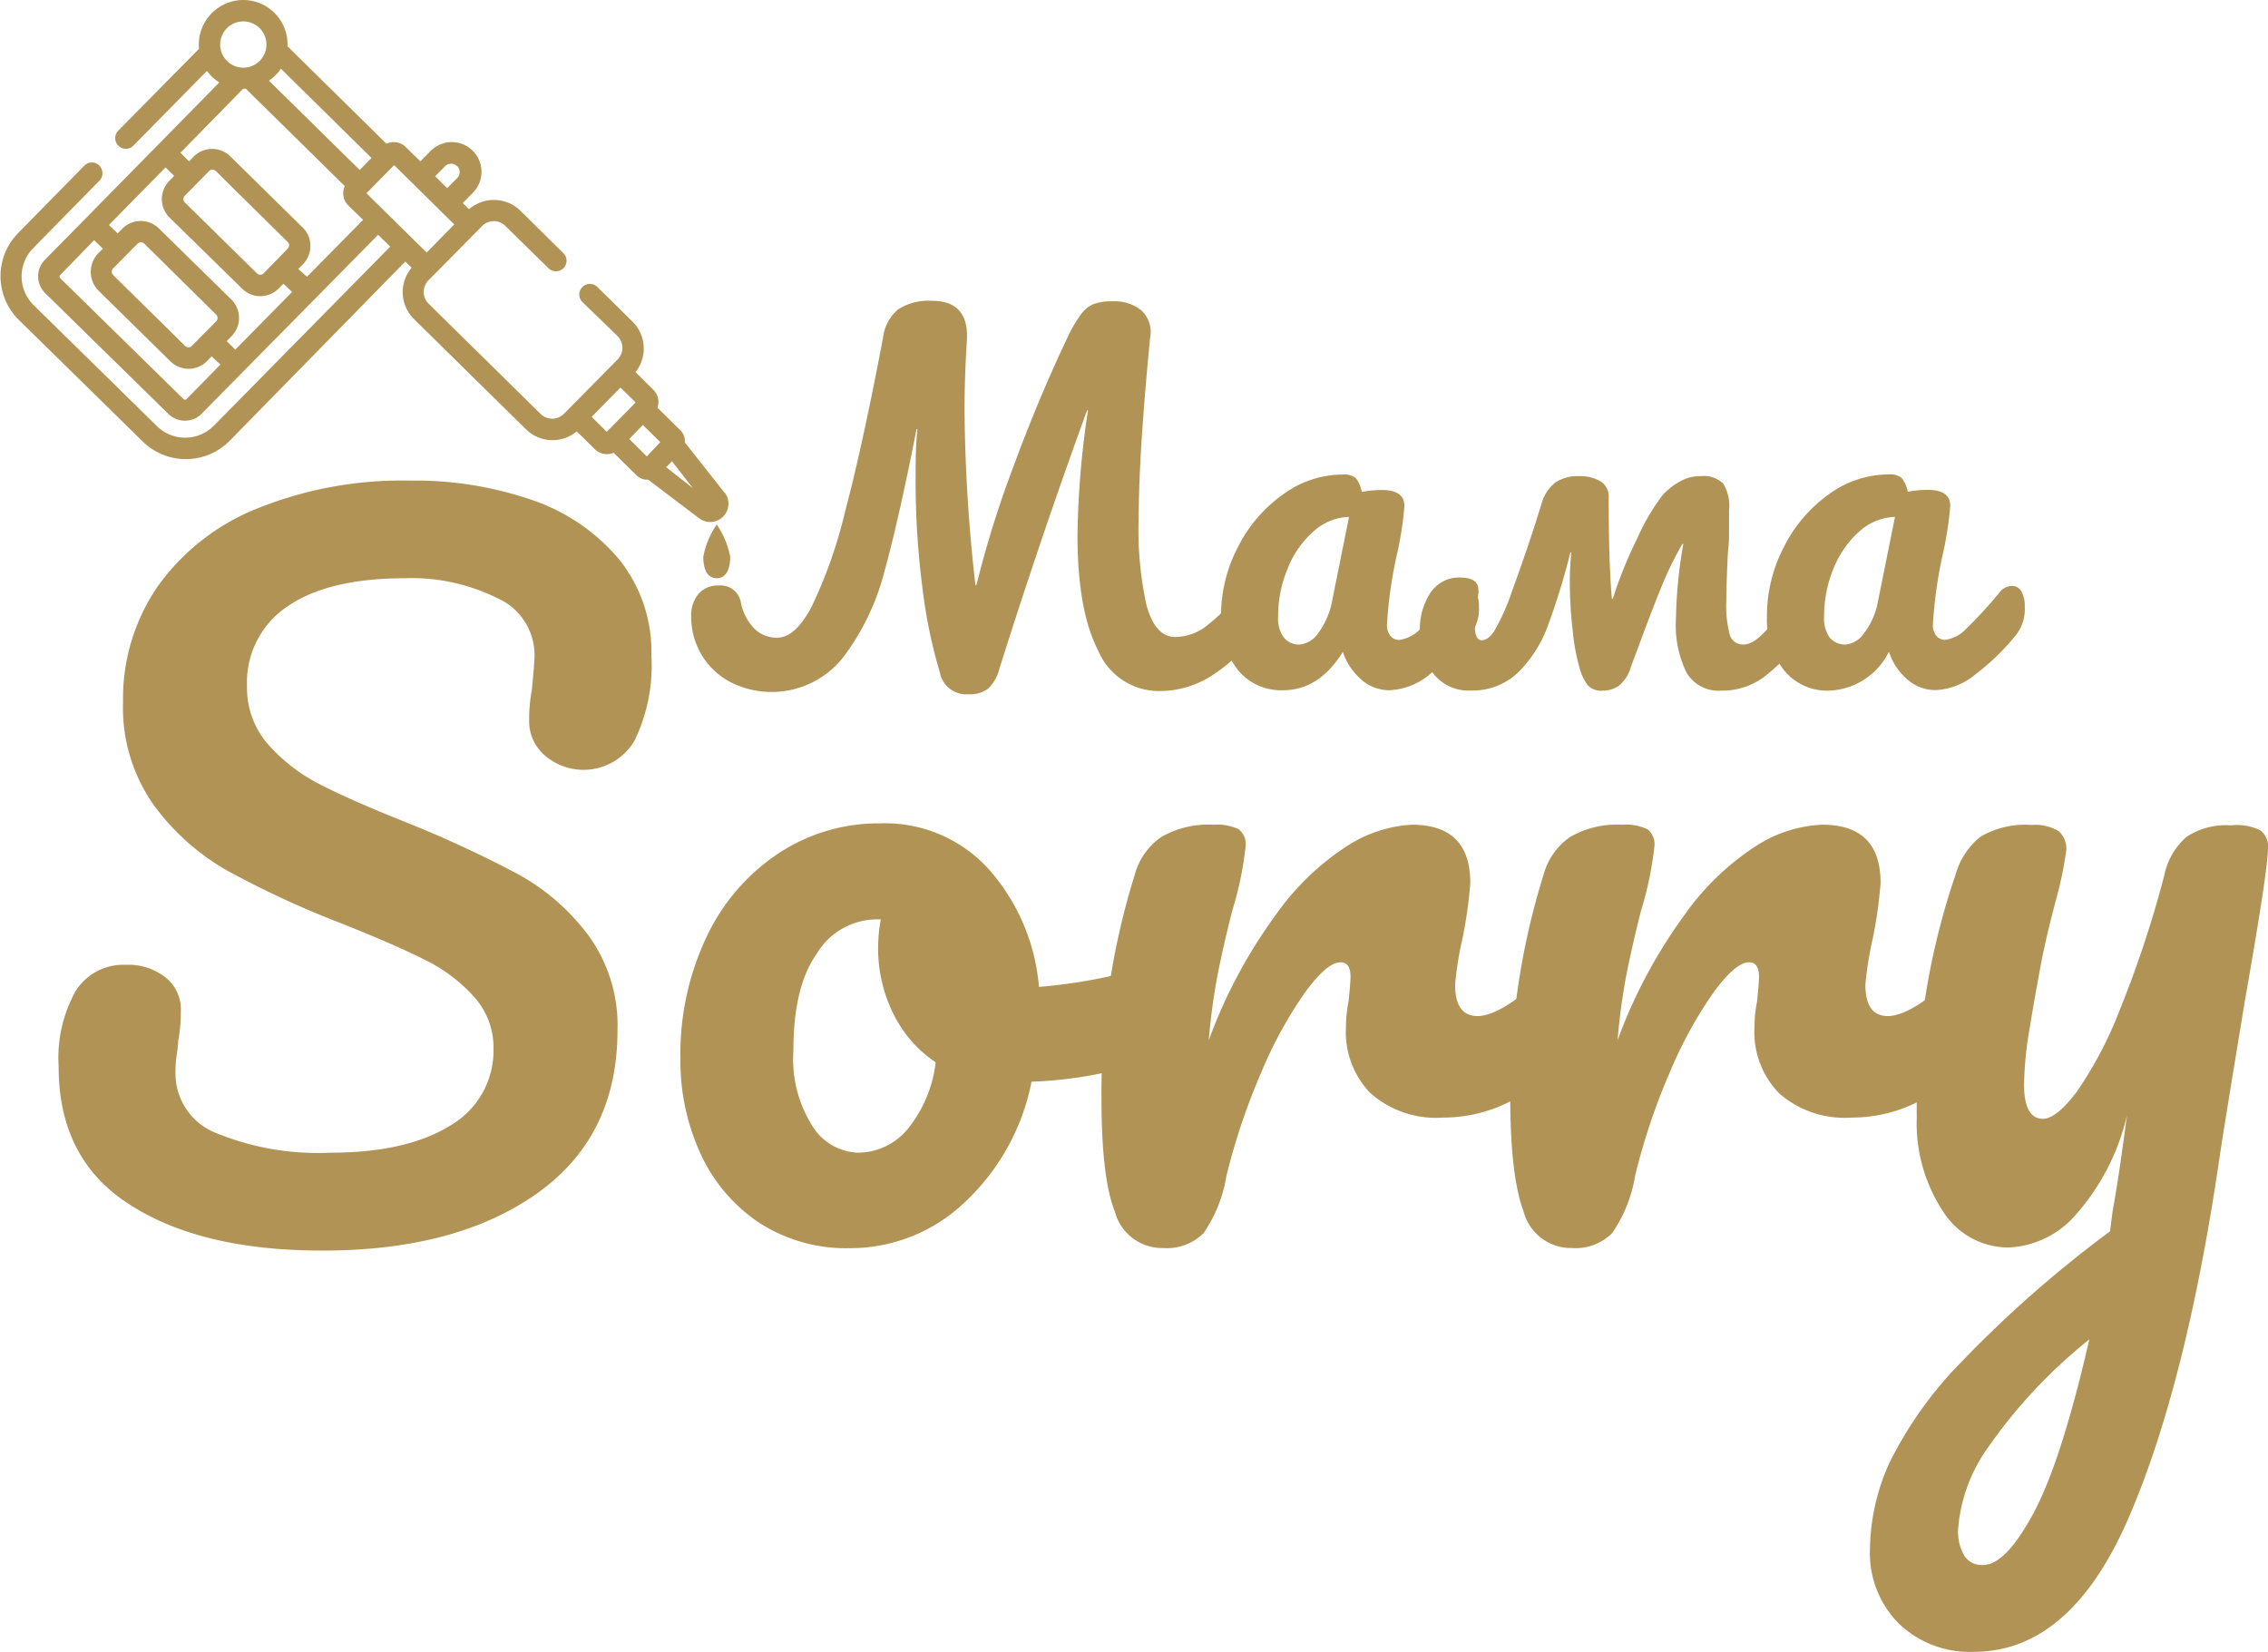 <svg xmlns="http://www.w3.org/2000/svg" viewBox="0 0 168.66 122.87"><title>logo</title><path d="M53.87,36.63,50.93,32.9v-.07A1.11,1.11,0,0,0,50.6,32l-1.71-1.68A1.27,1.27,0,0,0,48.6,29l-1.34-1.33A2.81,2.81,0,0,0,47,23.88l-2.54-2.5a.79.79,0,1,0-1.11,1.12L45.93,25a1.23,1.23,0,0,1,0,1.73l-4,4.05a1.23,1.23,0,0,1-1.73,0l-8.34-8.21a1.23,1.23,0,0,1,0-1.72l4-4.05a1.22,1.22,0,0,1,1.72,0l3.17,3.11a.79.79,0,1,0,1.11-1.12l-3.16-3.12a2.82,2.82,0,0,0-3.82-.11l-.47-.46.74-.75A2.21,2.21,0,1,0,32,11.25l-.74.75-1.09-1.07a1.27,1.27,0,0,0-1.43-.24L21.38,3.44A3.3,3.3,0,0,0,18.06,0a3.3,3.3,0,0,0-2.33,1h0a3.29,3.29,0,0,0-.93,2.63l-6,6.08a.79.79,0,0,0,0,1.12.78.78,0,0,0,1.12,0l5.47-5.56a3.26,3.26,0,0,0,.92.86L6.42,16.19,3.34,19.32a1.75,1.75,0,0,0,0,2.46l9.18,9a1.75,1.75,0,0,0,2.46,0L28.12,17.46l.9.88L15.89,31.67a3,3,0,0,1-4.24,0l-9.17-9a3,3,0,0,1,0-4.23l4.91-5a.8.8,0,0,0,0-1.12.78.78,0,0,0-1.12,0l-4.91,5a4.57,4.57,0,0,0,.05,6.48l9.17,9a4.58,4.58,0,0,0,6.48,0L30.14,19.45l.47.46a2.81,2.81,0,0,0,.17,3.81l8.34,8.21a2.81,2.81,0,0,0,3.77.15l1.35,1.33a1.27,1.27,0,0,0,1.39.26l1.71,1.68a1.1,1.1,0,0,0,.86.32L52,38.55a1.36,1.36,0,0,0,1.89-1.92ZM34,12.35a.63.63,0,0,1,0,.89l-.75.75-.89-.88.74-.75a.63.63,0,0,1,.89,0ZM16.88,4.53h0a1.72,1.72,0,1,1,2.43,0,1.72,1.72,0,0,1-2.43,0ZM20,6a3.42,3.42,0,0,0,.89-.89l6.74,6.64-.88.89ZM16.39,27.11l-2.52,2.57a.16.16,0,0,1-.22,0l-9.18-9a.16.16,0,0,1,0-.22L7,17.86l.65.64-.36.35a2,2,0,0,0,0,2.73l5.37,5.28a1.93,1.93,0,0,0,2.73,0l.35-.36Zm-5.67-9,5.36,5.29a.35.35,0,0,1,0,.49l-1.82,1.84a.35.35,0,0,1-.49,0L8.41,20.45a.36.36,0,0,1,0-.49l1.82-1.84A.36.36,0,0,1,10.72,18.11Zm11,3.6L17.5,26l-.64-.63.35-.36a1.93,1.93,0,0,0,0-2.73L11.83,17A1.93,1.93,0,0,0,9.1,17l-.35.36-.65-.63,4.21-4.28.64.63-.35.36a1.93,1.93,0,0,0,0,2.73L18,21.46a1.92,1.92,0,0,0,2.72,0l.36-.36Zm-5.68-9L21.4,18a.34.34,0,0,1,0,.48l-.9.93h0l-.9.92a.35.35,0,0,1-.49,0l-5.37-5.28a.35.35,0,0,1,0-.49l1.81-1.84a.35.35,0,0,1,.49,0Zm6.79,7.87L22.18,20l.35-.35a1.91,1.91,0,0,0,.55-1.37,1.87,1.87,0,0,0-.57-1.36l-5.37-5.28a1.93,1.93,0,0,0-2.73,0l-.35.36-.64-.64L18.08,6.6h.2l7.36,7.24a1.29,1.29,0,0,0,.26,1.44L27,16.35Zm4.42-6.21,2.06-2.09,4.47,4.41-2.05,2.09ZM44,31l2.14-2.18,1.13,1.11-2.15,2.18Zm2.8,1.65,1-1.05,1.3,1.28-1,1.06Zm2.73,2.09.08-.07.36-.37,1.55,2Z" fill="#b19455"/><path d="M9.71,89.62Q4.35,86.25,4.36,79.3a10.22,10.22,0,0,1,1.27-5.61,4.19,4.19,0,0,1,3.74-1.94,4.41,4.41,0,0,1,2.94.94,3,3,0,0,1,1.14,2.4,12.37,12.37,0,0,1-.2,2.34,6.92,6.92,0,0,1-.1.94,9,9,0,0,0-.1,1.4,4.75,4.75,0,0,0,3,4.48,20,20,0,0,0,8.52,1.47c3.78,0,6.75-.68,8.88-2A6.43,6.43,0,0,0,36.7,78a5.64,5.64,0,0,0-1.47-3.9,12,12,0,0,0-3.67-2.74q-2.2-1.11-6.22-2.71A70.32,70.32,0,0,1,17,64.8a17.43,17.43,0,0,1-5.55-4.91,12.56,12.56,0,0,1-2.3-7.72,14.69,14.69,0,0,1,2.57-8.55,16.66,16.66,0,0,1,7.42-5.81,28.78,28.78,0,0,1,11.39-2.07,26.71,26.71,0,0,1,9,1.43A14.56,14.56,0,0,1,46,41.55a10.94,10.94,0,0,1,2.44,7.21,12.72,12.72,0,0,1-1.27,6.35,4.4,4.4,0,0,1-6.65,1.07,3.33,3.33,0,0,1-1.17-2.54,12.29,12.29,0,0,1,.2-2.34c.13-1.33.2-2.18.2-2.54A4.62,4.62,0,0,0,37,44.49,14.31,14.31,0,0,0,30.15,43q-5.74,0-8.78,2.1a6.79,6.79,0,0,0-3,5.92,6.37,6.37,0,0,0,1.57,4.34,13.07,13.07,0,0,0,3.91,3q2.34,1.2,6.54,2.87A84.84,84.84,0,0,1,38.51,65a16.39,16.39,0,0,1,5.24,4.55,11.37,11.37,0,0,1,2.17,7.08q0,7.88-6,12.13T23.94,93Q15,93,9.71,89.62Z" fill="#b19455"/><path d="M87,72.82a4.63,4.63,0,0,1,.46,2.2c0,2.14-.64,3.41-1.93,3.81a30.57,30.57,0,0,1-8.82,1.61,16.66,16.66,0,0,1-5,9,12.32,12.32,0,0,1-8.48,3.38,11.88,11.88,0,0,1-6.85-1.94,12.36,12.36,0,0,1-4.31-5.14,16.5,16.5,0,0,1-1.47-7,20.31,20.31,0,0,1,1.94-9.06,15.19,15.19,0,0,1,5.34-6.21,13.48,13.48,0,0,1,7.55-2.24,10.4,10.4,0,0,1,8.19,3.51,15.05,15.05,0,0,1,3.64,8.65,40,40,0,0,0,7.48-1.34,4.47,4.47,0,0,1,.94-.13A1.47,1.47,0,0,1,87,72.82ZM67.47,84a9.66,9.66,0,0,0,2.11-5,9.29,9.29,0,0,1-3.18-3.68,10.94,10.94,0,0,1-1.1-4.81,12,12,0,0,1,.2-2.14h-.33a5.24,5.24,0,0,0-4.45,2.58C59.54,72.63,59,75.05,59,78.16a9.31,9.31,0,0,0,1.44,5.62,4.15,4.15,0,0,0,3.37,1.94A4.84,4.84,0,0,0,67.47,84Z" fill="#b19455"/><path d="M82.91,90.12c-.7-1.78-1-4.63-1-8.55a54.33,54.33,0,0,1,2.47-16.5,5,5,0,0,1,2-2.84,7,7,0,0,1,3.85-.9,3.81,3.81,0,0,1,1.87.33,1.39,1.39,0,0,1,.53,1.27,25.21,25.21,0,0,1-1,4.81c-.45,1.78-.8,3.34-1.07,4.68a47.28,47.28,0,0,0-.67,4.94,37.75,37.75,0,0,1,5-9.35,19.32,19.32,0,0,1,5.37-5.15A9.83,9.83,0,0,1,105,61.33c2.89,0,4.34,1.44,4.34,4.34a33.69,33.69,0,0,1-.6,4.21,23.77,23.77,0,0,0-.53,3.34c0,1.56.55,2.34,1.67,2.34s2.85-1,4.81-2.94a2.56,2.56,0,0,1,1.8-.87,1.56,1.56,0,0,1,1.37.77,3.63,3.63,0,0,1,.5,2A5.37,5.37,0,0,1,117,78.43a18.16,18.16,0,0,1-4.38,3.31,10.94,10.94,0,0,1-5.31,1.37,7.38,7.38,0,0,1-5.38-1.8,6.52,6.52,0,0,1-1.84-4.88,10.54,10.54,0,0,1,.2-2c.09-.89.14-1.49.14-1.8,0-.71-.25-1.07-.74-1.07-.67,0-1.55.75-2.64,2.24a31.43,31.43,0,0,0-3.24,5.91,48.32,48.32,0,0,0-2.61,7.75,10.4,10.4,0,0,1-1.7,4.25,3.87,3.87,0,0,1-3,1.1A3.64,3.64,0,0,1,82.91,90.12Z" fill="#b19455"/><path d="M113.31,90.12q-1-2.67-1-8.55a54.64,54.64,0,0,1,2.47-16.5,5,5,0,0,1,2-2.84,7,7,0,0,1,3.85-.9,3.81,3.81,0,0,1,1.87.33,1.39,1.39,0,0,1,.53,1.27,25.21,25.21,0,0,1-1,4.81c-.45,1.78-.8,3.34-1.07,4.68a47.28,47.28,0,0,0-.67,4.94,37.75,37.75,0,0,1,5-9.35,19.34,19.34,0,0,1,5.38-5.15,9.8,9.8,0,0,1,4.84-1.53c2.9,0,4.34,1.44,4.34,4.34a33.69,33.69,0,0,1-.6,4.21,25.5,25.5,0,0,0-.53,3.34c0,1.56.55,2.34,1.67,2.34s2.85-1,4.81-2.94a2.56,2.56,0,0,1,1.8-.87,1.56,1.56,0,0,1,1.37.77,3.63,3.63,0,0,1,.5,2,5.37,5.37,0,0,1-1.33,3.87A18.16,18.16,0,0,1,143,81.74a10.94,10.94,0,0,1-5.31,1.37,7.39,7.39,0,0,1-5.38-1.8,6.52,6.52,0,0,1-1.84-4.88,10.54,10.54,0,0,1,.2-2c.09-.89.14-1.49.14-1.8,0-.71-.25-1.07-.74-1.07-.67,0-1.55.75-2.64,2.24a31.43,31.43,0,0,0-3.24,5.91,47.33,47.33,0,0,0-2.6,7.75,10.38,10.38,0,0,1-1.71,4.25,3.85,3.85,0,0,1-3,1.1A3.64,3.64,0,0,1,113.31,90.12Z" fill="#b19455"/><path d="M168.06,61.73a1.47,1.47,0,0,1,.6,1.33q0,1.6-1.73,11.43-1.55,9.42-1.81,11.16-2.48,17.17-6.81,27.19t-11.56,10a7.6,7.6,0,0,1-5.55-2.11,7.41,7.41,0,0,1-2.14-5.51,15.89,15.89,0,0,1,1.44-6.42,29.07,29.07,0,0,1,5.35-7.51,87.58,87.58,0,0,1,11.06-9.72l.2-1.54q.46-2.48,1.06-7.08a16.9,16.9,0,0,1-3.74,7.31,7,7,0,0,1-5.08,2.51A5.75,5.75,0,0,1,144.44,90a11.9,11.9,0,0,1-1.9-6.91,53.71,53.71,0,0,1,2.87-18,5.56,5.56,0,0,1,1.87-2.87,6.6,6.6,0,0,1,3.81-.87,3.33,3.33,0,0,1,2,.46,1.73,1.73,0,0,1,.57,1.41,28.48,28.48,0,0,1-.74,3.61c-.44,1.64-.8,3.14-1.07,4.47q-.52,2.75-.93,5.25a26.68,26.68,0,0,0-.4,4.11c0,1.69.47,2.54,1.4,2.54.67,0,1.5-.67,2.51-2a29.08,29.08,0,0,0,3.2-6.08,81,81,0,0,0,3.31-10,5.19,5.19,0,0,1,1.64-2.87,5.28,5.28,0,0,1,3.31-.87A4,4,0,0,1,168.06,61.73Zm-16.83,50.78q2.07-3.87,4.14-12.9a38,38,0,0,0-7.45,7.92,12,12,0,0,0-2.31,6.25,3.62,3.62,0,0,0,.44,1.87,1.53,1.53,0,0,0,1.43.73C148.6,116.38,149.84,115.09,151.23,112.51Z" fill="#b19455"/><path d="M93.74,44A2.08,2.08,0,0,1,94,45.14a3.22,3.22,0,0,1-.65,2.11,12.73,12.73,0,0,1-3.47,3.14,7.22,7.22,0,0,1-3.67,1,4.9,4.9,0,0,1-4.54-3q-1.55-3-1.54-8.62a65.66,65.66,0,0,1,.78-9.25h-.07q-3.41,9.35-6.53,19.24a3,3,0,0,1-.85,1.47,2.31,2.31,0,0,1-1.46.4A2,2,0,0,1,69.89,50a37.76,37.76,0,0,1-1.32-6.51,61,61,0,0,1-.48-7.67c0-1.49,0-2.8.14-3.91h-.07q-1.34,6.81-2.4,10.63a17.93,17.93,0,0,1-3.08,6.37,6.77,6.77,0,0,1-8.41,1.79,5.49,5.49,0,0,1-2.13-2.06,5.55,5.55,0,0,1-.74-2.79,2.49,2.49,0,0,1,.54-1.68,1.91,1.91,0,0,1,1.53-.63,1.52,1.52,0,0,1,1.63,1.29,3.82,3.82,0,0,0,1,1.92,2.35,2.35,0,0,0,1.71.67c.86,0,1.7-.74,2.5-2.21a34.73,34.73,0,0,0,2.52-7.11q1.3-4.89,2.84-13A3.22,3.22,0,0,1,66.8,23a4.16,4.16,0,0,1,2.51-.63c1.86,0,2.72,1,2.59,3s-.17,3.67-.17,5.23a120.82,120.82,0,0,0,.81,12.92h.07a76.65,76.65,0,0,1,2.76-8.84q1.86-5.05,4-9.55a9.81,9.81,0,0,1,1-1.73,2.26,2.26,0,0,1,.91-.77,3.66,3.66,0,0,1,1.43-.22,3.14,3.14,0,0,1,2.2.7,2.2,2.2,0,0,1,.62,2q-.84,8.57-.85,13.36A25.88,25.88,0,0,0,85.26,45c.43,1.58,1.14,2.37,2.14,2.37a3.85,3.85,0,0,0,2.16-.7,14,14,0,0,0,2.57-2.53,1.12,1.12,0,0,1,.92-.48A.79.79,0,0,1,93.74,44Z" fill="#b19455"/><path d="M92.06,49.83a6.11,6.11,0,0,1-1.26-4,11,11,0,0,1,1.26-5.15,10.65,10.65,0,0,1,3.35-3.91,7.51,7.51,0,0,1,4.44-1.48,1.34,1.34,0,0,1,1,.29,2.4,2.4,0,0,1,.42,1,8.12,8.12,0,0,1,1.5-.14c1.11,0,1.67.4,1.67,1.19a25.4,25.4,0,0,1-.51,3.4,32.37,32.37,0,0,0-.79,5.44,1.26,1.26,0,0,0,.26.82.83.83,0,0,0,.66.3,2.64,2.64,0,0,0,1.57-.83,30.47,30.47,0,0,0,2.48-2.7,1.19,1.19,0,0,1,.92-.48.79.79,0,0,1,.69.41,2.08,2.08,0,0,1,.26,1.12,3.13,3.13,0,0,1-.65,2.11,17,17,0,0,1-3,2.92,5,5,0,0,1-3,1.19,3.17,3.17,0,0,1-2.06-.76,4.73,4.73,0,0,1-1.41-2.09q-1.77,2.85-4.45,2.85A4.14,4.14,0,0,1,92.06,49.83Zm6-2.79a5.72,5.72,0,0,0,1-2.34l1.26-6.26a4.09,4.09,0,0,0-2.63,1.07,7.12,7.12,0,0,0-1.92,2.74,9.11,9.11,0,0,0-.72,3.6,2.37,2.37,0,0,0,.43,1.57,1.43,1.43,0,0,0,1.17.51A1.88,1.88,0,0,0,98.08,47Z" fill="#b19455"/><path d="M134.68,44a2.09,2.09,0,0,1,.25,1.12,3.18,3.18,0,0,1-.64,2.14,19.86,19.86,0,0,1-3,3A5.2,5.2,0,0,1,128,51.36,2.75,2.75,0,0,1,125.41,50a8,8,0,0,1-.78-3.94,35.46,35.46,0,0,1,.55-5.61h-.07a25.4,25.4,0,0,0-1.6,3.3c-.5,1.22-1.05,2.67-1.67,4.35l-.57,1.53a2.77,2.77,0,0,1-.89,1.37,2.07,2.07,0,0,1-1.22.36,1.32,1.32,0,0,1-1.09-.41,3.69,3.69,0,0,1-.61-1.29,15.64,15.64,0,0,1-.51-2.8,31,31,0,0,1-.21-3.62,21,21,0,0,1,.11-2.15h-.07a50.72,50.72,0,0,1-1.67,5.43A9.33,9.33,0,0,1,112.9,50a4.88,4.88,0,0,1-3.53,1.35,3.3,3.3,0,0,1-2.78-1.26,5.06,5.06,0,0,1-1-3.16,4.9,4.9,0,0,1,.78-2.84,2.53,2.53,0,0,1,2.21-1.14c.9,0,1.36.31,1.36.92a.7.7,0,0,1,0,.27,16.5,16.5,0,0,0-.27,2.31c0,.77.17,1.16.51,1.16s.64-.23.95-.7a16.28,16.28,0,0,0,1.33-3q1.16-3.16,2.18-6.46a3,3,0,0,1,1-1.55,2.91,2.91,0,0,1,1.78-.49,3,3,0,0,1,1.58.37,1.32,1.32,0,0,1,.63,1.23c0,3.28.08,5.79.24,7.51h.07a31,31,0,0,1,1.8-4.45,15.76,15.76,0,0,1,1.94-3.3,5.24,5.24,0,0,1,1.31-1,3,3,0,0,1,1.48-.36,2.1,2.1,0,0,1,1.66.53,3.11,3.11,0,0,1,.45,2c0,.52,0,1,0,1.54s0,1-.07,1.41c-.09,1.68-.13,2.93-.13,3.74a8.26,8.26,0,0,0,.27,2.62,1,1,0,0,0,1,.68q1.37,0,3.43-3.57a1.08,1.08,0,0,1,.92-.61A.79.79,0,0,1,134.68,44Z" fill="#b19455"/><path d="M132.66,49.83a6.11,6.11,0,0,1-1.26-4,11,11,0,0,1,1.26-5.15A10.63,10.63,0,0,1,136,36.76a7.56,7.56,0,0,1,4.44-1.48,1.32,1.32,0,0,1,1,.29,2.39,2.39,0,0,1,.43,1,8,8,0,0,1,1.5-.14c1.11,0,1.66.4,1.66,1.19a25.4,25.4,0,0,1-.51,3.4,33.13,33.13,0,0,0-.78,5.44,1.25,1.25,0,0,0,.25.82.85.85,0,0,0,.67.3,2.59,2.59,0,0,0,1.56-.83,30.47,30.47,0,0,0,2.48-2.7,1.21,1.21,0,0,1,.92-.48.79.79,0,0,1,.7.41,2.09,2.09,0,0,1,.25,1.12,3.13,3.13,0,0,1-.64,2.11,17.32,17.32,0,0,1-3,2.92,5,5,0,0,1-3,1.19,3.16,3.16,0,0,1-2.05-.76,4.57,4.57,0,0,1-1.41-2.09A5.18,5.18,0,0,1,136,51.36,4.12,4.12,0,0,1,132.66,49.83Zm6-2.79a5.6,5.6,0,0,0,1-2.34l1.26-6.26a4.14,4.14,0,0,0-2.64,1.07,7.34,7.34,0,0,0-1.92,2.74,9.28,9.28,0,0,0-.71,3.6,2.43,2.43,0,0,0,.42,1.57,1.47,1.47,0,0,0,1.18.51A1.87,1.87,0,0,0,138.67,47Z" fill="#b19455"/><path d="M54.3,41.4a6.36,6.36,0,0,0-1-2.4,6.36,6.36,0,0,0-1,2.4c0,.88.27,1.6,1,1.6S54.3,42.28,54.3,41.4Z" fill="#b19455"/></svg>